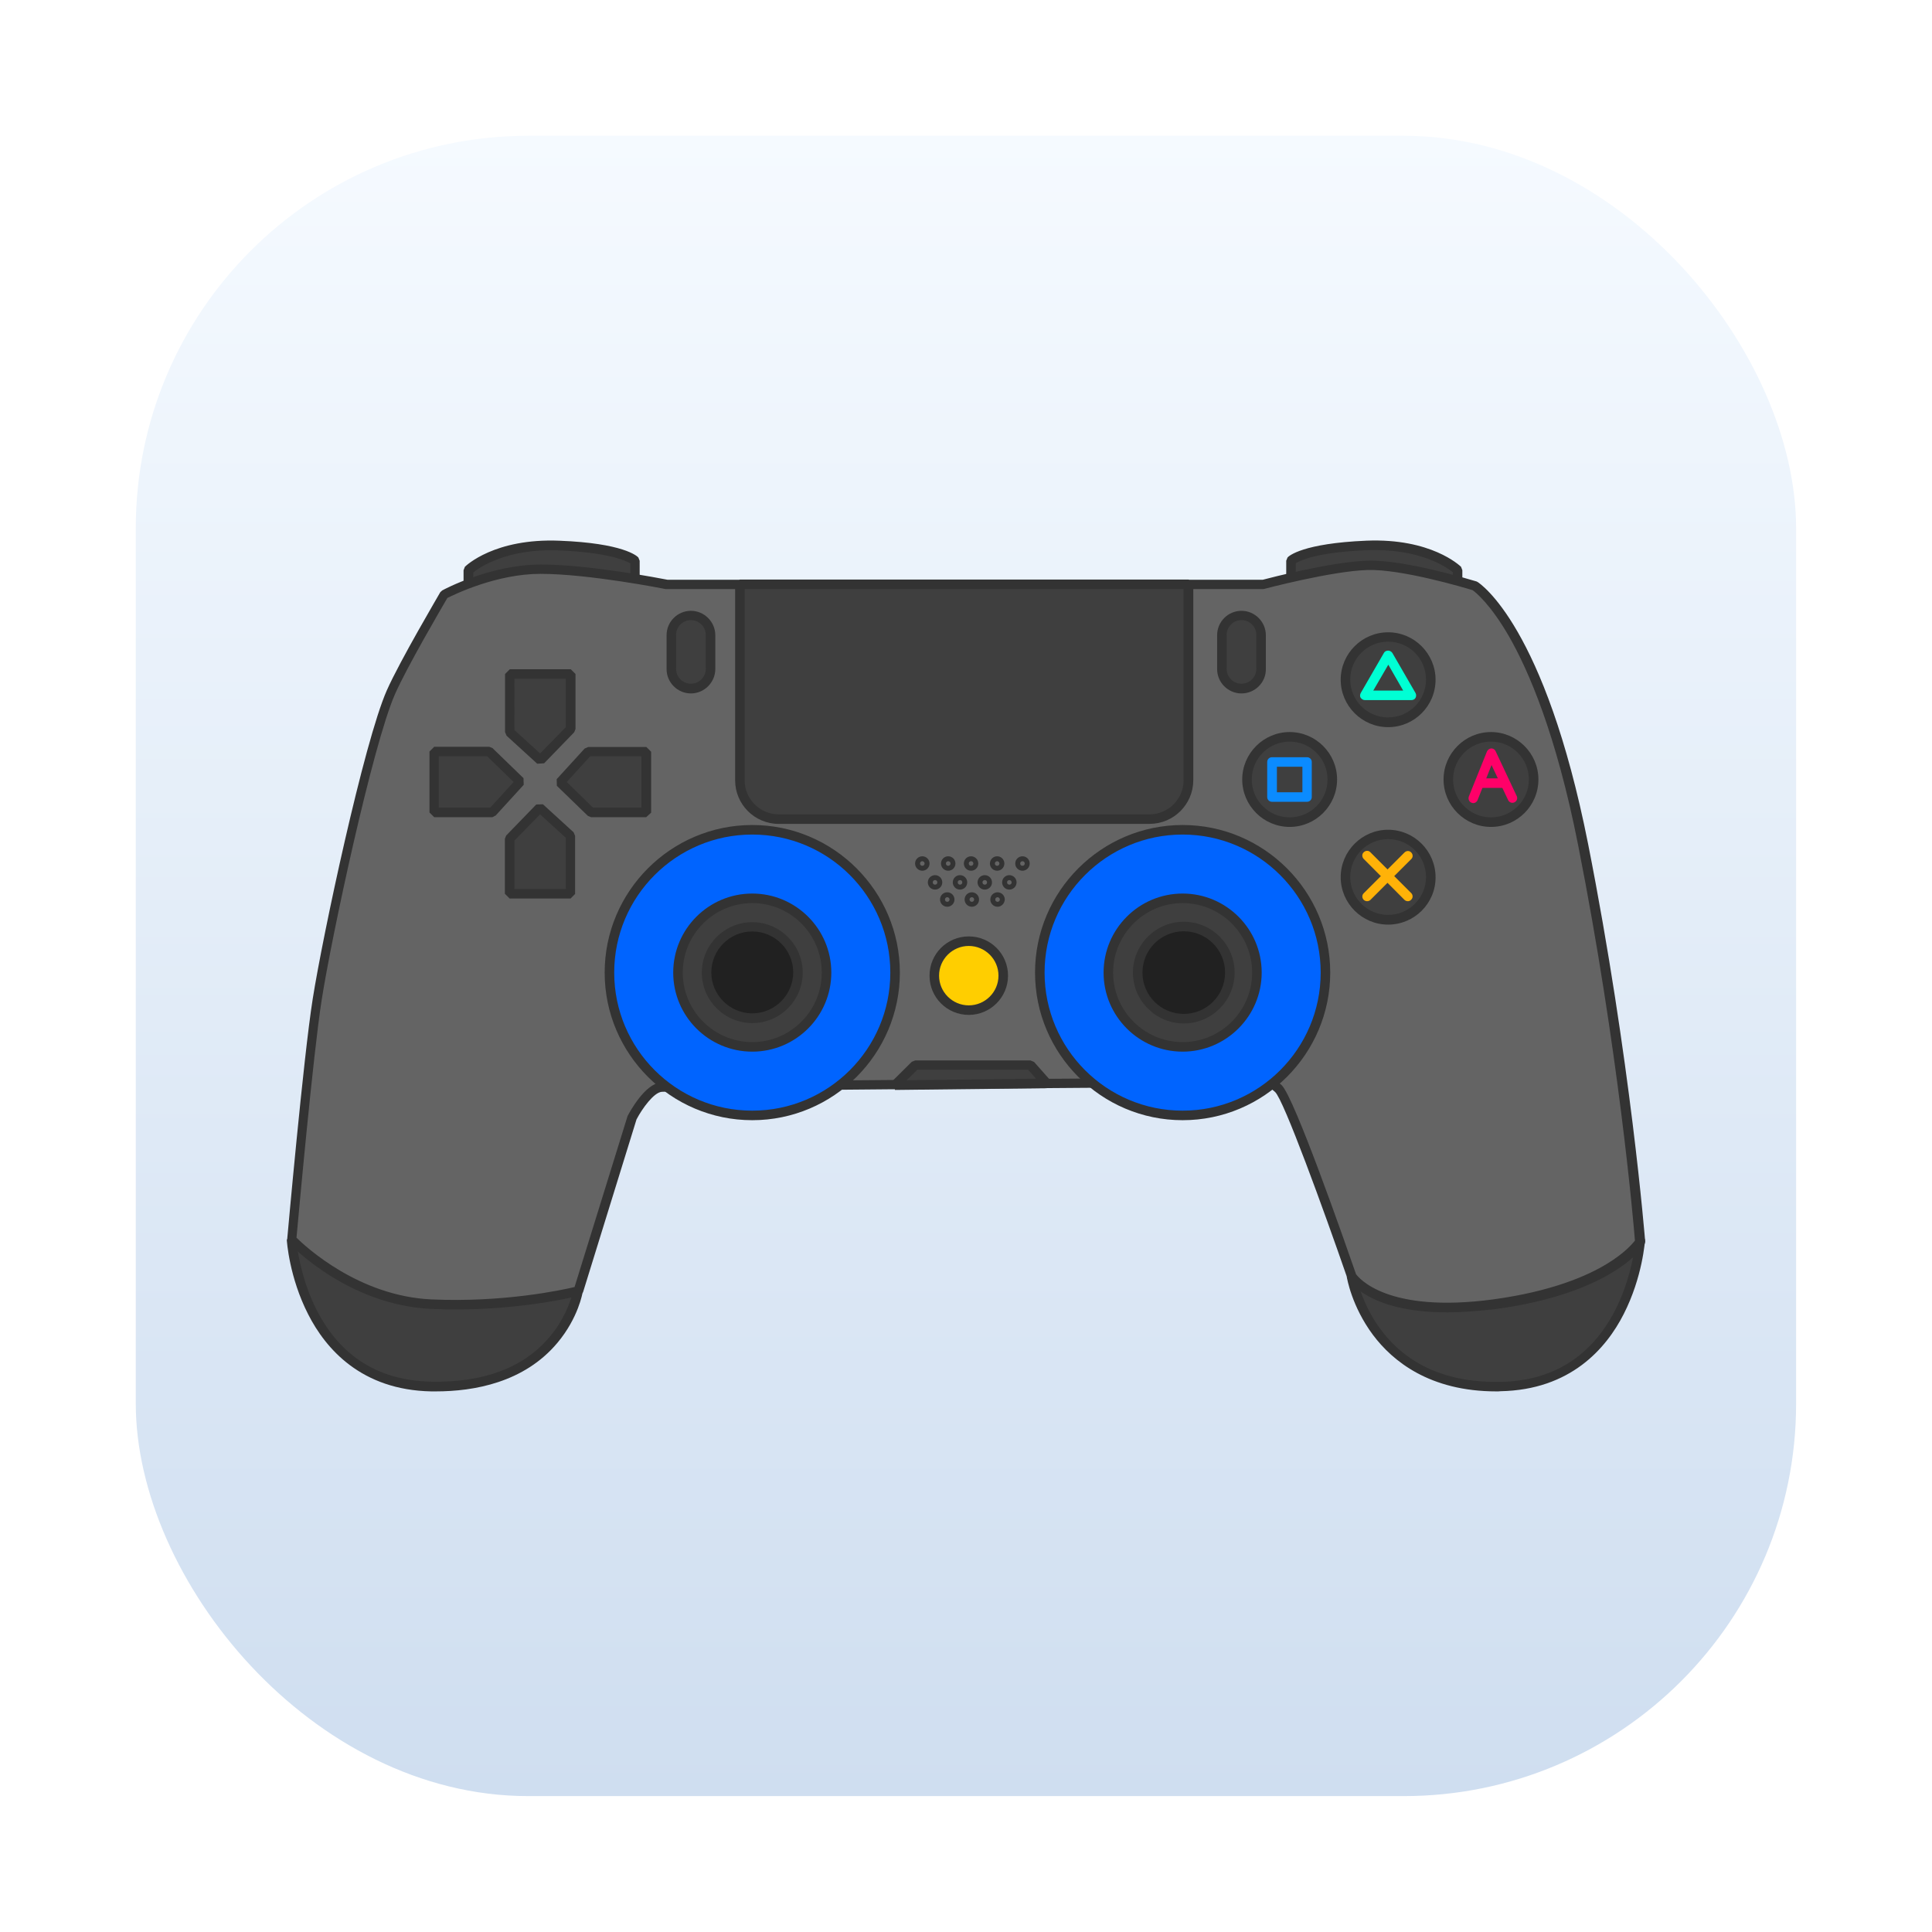 <?xml version="1.0" encoding="UTF-8" standalone="no"?>
<svg
   width="64"
   height="64"
   version="1.1"
   viewBox="0 0 16.933 16.933"
   id="svg19"
   sodipodi:docname="pcsx-icon.svg"
   inkscape:version="1.3.2 (091e20ef0f, 2023-11-25, custom)"
   xmlns:inkscape="http://www.inkscape.org/namespaces/inkscape"
   xmlns:sodipodi="http://sodipodi.sourceforge.net/DTD/sodipodi-0.dtd"
   xmlns="http://www.w3.org/2000/svg"
   xmlns:svg="http://www.w3.org/2000/svg">
  <sodipodi:namedview
     id="namedview21"
     pagecolor="#ffffff"
     bordercolor="#999999"
     borderopacity="1"
     inkscape:showpageshadow="0"
     inkscape:pageopacity="0"
     inkscape:pagecheckerboard="0"
     inkscape:deskcolor="#d1d1d1"
     showgrid="false"
     inkscape:zoom="4.0117188"
     inkscape:cx="-25.425511"
     inkscape:cy="18.695229"
     inkscape:window-width="1920"
     inkscape:window-height="995"
     inkscape:window-x="0"
     inkscape:window-y="0"
     inkscape:window-maximized="1"
     inkscape:current-layer="svg19" />
  <defs
     id="defs7">
    <linearGradient
       id="c"
       x1="399.57"
       x2="399.57"
       y1="545.8"
       y2="517.8"
       gradientTransform="matrix(2.143,0,0,2.143,-826.36,-1107.5)"
       gradientUnits="userSpaceOnUse">
      <stop
         stop-color="#3889e9"
         offset="0"
         id="stop2" />
      <stop
         stop-color="#5ea5fb"
         offset="1"
         id="stop4" />
    </linearGradient>
    <linearGradient
       id="linearGradient1448-3"
       x1="3.969"
       x2="3.969"
       y1="16.385"
       y2="0.541"
       gradientTransform="matrix(0.917,0,0,0.917,0.705,0.705)"
       gradientUnits="userSpaceOnUse">
      <stop
         stop-color="#cfdef0"
         offset="0"
         id="stop1" />
      <stop
         stop-color="#f5faff"
         offset="1"
         id="stop2-3" />
    </linearGradient>
  </defs>
  <rect
     x="1.19"
     y="1.19"
     width="14.552"
     height="14.552"
     ry="3.44"
     fill="url(#linearGradient1448-3)"
     stroke-opacity="0.953"
     stroke-width="0.083"
     id="rect2"
     style="fill:url(#linearGradient1448-3)" />
  <g
     id="g59"
     transform="matrix(0.323,0,0,0.323,5.495,4.898)">
    <path
       d="m -9.101,18.467 c 0,0 0.248,3.932 3.798,3.995 3.55,0.062 3.979,-2.599 3.979,-2.599 z"
       fill="#3f3f3f"
       p-id="3303"
       id="path1"
       style="stroke-width:0.052" />
    <path
       d="m -5.184,22.591 h -0.124 C -7.209,22.555 -8.176,21.433 -8.651,20.498 -9.163,19.496 -9.23,18.514 -9.23,18.472 l 0.15,-0.134 7.777,1.4 0.103,0.15 c -0.005,0.031 -0.119,0.708 -0.687,1.385 -0.904,1.08 -2.269,1.318 -3.297,1.318 z m -3.772,-3.969 c 0.041,0.315 0.171,1.044 0.537,1.762 0.646,1.266 1.695,1.917 3.116,1.943 1.426,0.026 2.506,-0.382 3.209,-1.22 0.388,-0.46 0.548,-0.93 0.61,-1.147 z"
       fill="#333333"
       p-id="3304"
       id="path2"
       style="stroke-width:0.052" />
    <path
       d="m 27.501,18.467 c 0,0 -0.248,3.932 -3.798,3.995 -3.55,0.062 -4.036,-2.997 -4.036,-2.997 z"
       fill="#3f3f3f"
       p-id="3305"
       id="path3"
       style="stroke-width:0.052" />
    <path
       d="m 23.594,22.591 c -1.819,0 -2.821,-0.827 -3.349,-1.53 -0.579,-0.775 -0.708,-1.545 -0.713,-1.581 l 0.114,-0.15 7.834,-0.997 0.145,0.134 c 0,0.041 -0.067,1.023 -0.579,2.026 -0.475,0.935 -1.447,2.057 -3.343,2.093 -0.036,0.005 -0.072,0.005 -0.109,0.005 z m -3.777,-3.018 c 0.062,0.248 0.233,0.801 0.641,1.344 0.723,0.966 1.814,1.442 3.24,1.416 1.421,-0.026 2.465,-0.682 3.116,-1.943 0.372,-0.729 0.501,-1.462 0.543,-1.772 z"
       fill="#333333"
       p-id="3306"
       id="path4"
       style="stroke-width:0.052" />
    <path
       d="M -4.3,0.67 V 0.309 c 0,0 0.749,-0.739 2.47,-0.672 1.721,0.067 2.052,0.413 2.052,0.413 v 0.486 z"
       fill="#3f3f3f"
       p-id="3307"
       id="path5"
       style="stroke-width:0.052" />
    <path
       d="M -4.3,0.799 -4.434,0.67 V 0.309 l 0.036,-0.093 c 0.031,-0.031 0.806,-0.78 2.568,-0.708 1.726,0.067 2.103,0.413 2.139,0.455 l 0.036,0.088 V 0.536 L 0.222,0.665 Z M -4.171,0.371 V 0.541 L 0.092,0.417 V 0.123 C -0.032,0.05 -0.502,-0.172 -1.835,-0.229 -2.693,-0.265 -3.292,-0.089 -3.644,0.066 -3.928,0.185 -4.098,0.309 -4.171,0.371 Z"
       fill="#333333"
       p-id="3308"
       id="path6"
       style="stroke-width:0.052" />
    <path
       d="M 22.54,0.67 V 0.309 c 0,0 -0.749,-0.739 -2.47,-0.672 -1.721,0.067 -2.052,0.413 -2.052,0.413 v 0.486 z"
       fill="#3f3f3f"
       p-id="3309"
       id="path7"
       style="stroke-width:0.052" />
    <path
       d="M 22.535,0.799 18.013,0.665 17.889,0.536 V 0.05 l 0.036,-0.088 c 0.036,-0.041 0.413,-0.382 2.139,-0.455 1.757,-0.072 2.532,0.677 2.568,0.708 l 0.036,0.093 v 0.362 z m -4.387,-0.388 4.263,0.124 V 0.365 C 22.241,0.226 21.507,-0.291 20.075,-0.234 18.747,-0.182 18.277,0.04 18.148,0.117 Z"
       fill="#333333"
       p-id="3310"
       id="path8"
       style="stroke-width:0.052" />
    <path
       d="m -6.414,3.616 c -0.625,1.426 -1.747,6.728 -2,8.34 -0.253,1.607 -0.687,6.511 -0.687,6.511 0,0 1.55,1.654 3.788,1.757 2.238,0.103 3.984,-0.357 3.984,-0.357 l 1.457,-4.708 c 0,0 0.413,-0.791 0.791,-0.827 0.377,-0.036 16.19,-0.14 16.19,-0.14 0,0 0.207,-0.14 0.553,0.171 0.346,0.31 1.995,5.1 1.995,5.1 0,0 0.692,1.183 3.86,0.76 3.168,-0.424 3.958,-1.69 3.958,-1.69 0,0 -0.377,-4.857 -1.545,-10.785 -1.168,-5.927 -2.935,-7.018 -2.935,-7.018 0,0 -1.912,-0.594 -2.92,-0.558 -1.008,0.036 -2.821,0.517 -2.821,0.517 H 1.074 c 0,0 -2.077,-0.413 -3.421,-0.413 -1.344,0 -2.62,0.687 -2.62,0.687 0,0 -1.09,1.845 -1.447,2.651 z"
       p-id="3311"
       id="path9"
       style="fill:#646464;fill-opacity:1" />
    <path
       d="m 22.241,20.446 c -2.124,0 -2.661,-0.873 -2.687,-0.915 l -0.01,-0.021 c -0.636,-1.84 -1.726,-4.837 -1.958,-5.044 -0.253,-0.233 -0.393,-0.16 -0.398,-0.16 0.005,0 0.005,-0.005 0.005,-0.005 l -0.072,0.021 c -5.467,0.036 -15.885,0.109 -16.18,0.14 -0.212,0.021 -0.522,0.444 -0.682,0.749 l -1.452,4.692 -0.088,0.088 c -0.016,0.005 -1.793,0.465 -4.026,0.362 -2.263,-0.103 -3.814,-1.731 -3.876,-1.798 l -0.036,-0.098 c 0.005,-0.047 0.439,-4.925 0.692,-6.516 0.269,-1.71 1.39,-6.966 2.01,-8.371 l 0.119,0.052 -0.119,-0.052 c 0.357,-0.806 1.411,-2.589 1.452,-2.666 l 0.052,-0.047 c 0.052,-0.031 1.318,-0.703 2.682,-0.703 1.302,0 3.24,0.377 3.431,0.413 H 17.254 c 0.196,-0.052 1.865,-0.486 2.837,-0.517 1.018,-0.036 2.883,0.543 2.961,0.563 l 0.031,0.016 c 0.072,0.047 1.824,1.194 2.997,7.105 1.158,5.865 1.545,10.748 1.55,10.8 l -0.021,0.078 c -0.031,0.052 -0.858,1.318 -4.051,1.747 -0.506,0.057 -0.935,0.088 -1.318,0.088 z m -2.46,-1.039 c 0.072,0.098 0.842,1.075 3.726,0.687 1.597,-0.217 2.568,-0.646 3.095,-0.971 0.465,-0.284 0.682,-0.537 0.749,-0.625 C 27.31,17.982 26.907,13.32 25.811,7.776 25.217,4.758 24.463,3.032 23.941,2.117 23.424,1.218 23.021,0.903 22.948,0.851 22.752,0.789 21.011,0.272 20.091,0.303 19.109,0.334 17.316,0.81 17.295,0.815 l -0.031,0.005 H 1.048 C 1.028,0.815 -1.034,0.407 -2.347,0.407 c -1.183,0 -2.325,0.553 -2.527,0.656 -0.145,0.248 -1.096,1.871 -1.421,2.61 -0.61,1.39 -1.726,6.609 -1.99,8.304 -0.233,1.488 -0.63,5.875 -0.682,6.444 0.253,0.248 1.695,1.586 3.664,1.674 1.948,0.088 3.535,-0.253 3.881,-0.336 l 1.437,-4.635 0.01,-0.021 C 0.072,15.015 0.485,14.245 0.919,14.209 1.296,14.173 16.127,14.075 17.094,14.07 c 0.093,-0.036 0.341,-0.088 0.667,0.207 0.341,0.31 1.731,4.294 2.021,5.131 z"
       fill="#333333"
       p-id="3312"
       id="path10"
       style="stroke-width:0.052" />
    <path
       d="m 3.4,11.228 m -3.876,0 a 3.876,3.876 0 1 0 7.751,0 3.876,3.876 0 1 0 -7.751,0 z"
       p-id="3313"
       style="fill:#0064ff;fill-opacity:1"
       id="path11" />
    <path
       d="m 3.4,15.232 c -2.207,0 -4.005,-1.798 -4.005,-4.005 0,-2.207 1.798,-4.005 4.005,-4.005 2.207,0 4.005,1.798 4.005,4.005 0,2.207 -1.798,4.005 -4.005,4.005 z m 0,-7.751 c -2.067,0 -3.746,1.679 -3.746,3.746 0,2.067 1.679,3.746 3.746,3.746 2.067,0 3.746,-1.679 3.746,-3.746 0,-2.067 -1.679,-3.746 -3.746,-3.746 z"
       fill="#333333"
       p-id="3314"
       id="path12"
       style="stroke-width:0.052" />
    <path
       d="m 3.4,11.228 m -2.015,0 a 2.015,2.015 0 1 0 4.031,0 2.015,2.015 0 1 0 -4.031,0 z"
       fill="#3f3f3f"
       p-id="3315"
       id="path13"
       style="stroke-width:0.052" />
    <path
       d="m 3.4,13.372 c -1.183,0 -2.145,-0.961 -2.145,-2.145 0,-1.183 0.961,-2.145 2.145,-2.145 1.183,0 2.145,0.961 2.145,2.145 0,1.183 -0.961,2.145 -2.145,2.145 z m 0,-4.031 c -1.039,0 -1.886,0.847 -1.886,1.886 0,1.039 0.847,1.886 1.886,1.886 1.039,0 1.886,-0.847 1.886,-1.886 0,-1.039 -0.847,-1.886 -1.886,-1.886 z"
       fill="#333333"
       p-id="3316"
       id="path14"
       style="stroke-width:0.052" />
    <path
       d="m 3.4,11.228 m -1.24,0 a 1.24,1.24 0 1 0 2.48,0 1.24,1.24 0 1 0 -2.48,0 z"
       fill="#212121"
       p-id="3317"
       id="path15"
       style="stroke-width:0.052" />
    <path
       d="m 3.4,12.597 c -0.754,0 -1.369,-0.615 -1.369,-1.369 0,-0.754 0.615,-1.369 1.369,-1.369 0.754,0 1.369,0.615 1.369,1.369 0,0.754 -0.615,1.369 -1.369,1.369 z m 0,-2.486 c -0.615,0 -1.111,0.501 -1.111,1.111 0,0.61 0.501,1.111 1.111,1.111 0.61,0 1.111,-0.501 1.111,-1.111 0,-0.61 -0.496,-1.111 -1.111,-1.111 z"
       fill="#333333"
       p-id="3318"
       id="path16"
       style="stroke-width:0.052" />
    <path
       d="m 15.078,11.228 m -3.876,0 a 3.876,3.876 0 1 0 7.751,0 3.876,3.876 0 1 0 -7.751,0 z"
       p-id="3319"
       id="path17"
       style="fill:#0064ff;fill-opacity:1" />
    <path
       d="m 15.078,15.232 c -2.207,0 -4.005,-1.798 -4.005,-4.005 0,-2.207 1.798,-4.005 4.005,-4.005 2.207,0 4.005,1.798 4.005,4.005 0,2.207 -1.798,4.005 -4.005,4.005 z m 0,-7.751 c -2.067,0 -3.746,1.679 -3.746,3.746 0,2.067 1.679,3.746 3.746,3.746 2.067,0 3.746,-1.679 3.746,-3.746 0,-2.067 -1.685,-3.746 -3.746,-3.746 z"
       fill="#333333"
       p-id="3320"
       id="path18"
       style="stroke-width:0.052" />
    <path
       d="m 15.078,11.228 m -2.015,0 a 2.015,2.015 0 1 0 4.031,0 2.015,2.015 0 1 0 -4.031,0 z"
       fill="#3f3f3f"
       p-id="3321"
       id="path19"
       style="stroke-width:0.052" />
    <path
       d="m 15.078,13.372 c -1.183,0 -2.145,-0.961 -2.145,-2.145 0,-1.183 0.961,-2.145 2.145,-2.145 1.183,0 2.145,0.961 2.145,2.145 0,1.183 -0.966,2.145 -2.145,2.145 z m 0,-4.031 c -1.039,0 -1.886,0.847 -1.886,1.886 0,1.039 0.847,1.886 1.886,1.886 1.039,0 1.886,-0.847 1.886,-1.886 0,-1.039 -0.847,-1.886 -1.886,-1.886 z"
       fill="#333333"
       p-id="3322"
       id="path20"
       style="stroke-width:0.052" />
    <path
       d="m 15.109,11.228 m -1.251,0 a 1.251,1.251 0 1 0 2.501,0 1.251,1.251 0 1 0 -2.501,0 z"
       fill="#212121"
       p-id="3323"
       id="path21"
       style="stroke-width:0.052" />
    <path
       d="m 15.109,12.607 c -0.76,0 -1.38,-0.62 -1.38,-1.38 0,-0.76 0.62,-1.38 1.38,-1.38 0.76,0 1.38,0.62 1.38,1.38 0,0.76 -0.62,1.38 -1.38,1.38 z m 0,-2.501 c -0.62,0 -1.121,0.501 -1.121,1.121 0,0.62 0.501,1.121 1.121,1.121 0.62,0 1.121,-0.501 1.121,-1.121 0,-0.62 -0.501,-1.121 -1.121,-1.121 z"
       fill="#333333"
       p-id="3324"
       id="path22"
       style="stroke-width:0.052" />
    <path
       d="m 1.736,3.523 c -0.295,0 -0.532,-0.238 -0.532,-0.532 V 2.071 c 0,-0.295 0.238,-0.532 0.532,-0.532 0.295,0 0.532,0.238 0.532,0.532 v 0.92 c 0,0.295 -0.238,0.532 -0.532,0.532 z"
       fill="#3f3f3f"
       p-id="3325"
       id="path23"
       style="stroke-width:0.052" />
    <path
       d="m 1.736,3.652 c -0.367,0 -0.661,-0.3 -0.661,-0.661 V 2.071 c 0,-0.367 0.3,-0.661 0.661,-0.661 0.362,0 0.661,0.3 0.661,0.661 v 0.92 c 0,0.362 -0.3,0.661 -0.661,0.661 z m 0,-1.99 c -0.222,0 -0.403,0.181 -0.403,0.403 v 0.92 c 0,0.222 0.181,0.403 0.403,0.403 0.222,0 0.403,-0.181 0.403,-0.403 V 2.066 c 0,-0.222 -0.181,-0.403 -0.403,-0.403 z"
       fill="#333333"
       p-id="3326"
       id="path24"
       style="stroke-width:0.052" />
    <path
       d="m 16.675,3.523 c -0.295,0 -0.532,-0.238 -0.532,-0.532 V 2.071 c 0,-0.295 0.238,-0.532 0.532,-0.532 0.295,0 0.532,0.238 0.532,0.532 v 0.92 c 0.005,0.295 -0.238,0.532 -0.532,0.532 z"
       fill="#3f3f3f"
       p-id="3327"
       id="path25"
       style="stroke-width:0.052" />
    <path
       d="m 16.675,3.652 c -0.367,0 -0.661,-0.3 -0.661,-0.661 V 2.071 c 0,-0.367 0.3,-0.661 0.661,-0.661 0.362,0 0.661,0.3 0.661,0.661 v 0.92 c 0.005,0.362 -0.295,0.661 -0.661,0.661 z m 0,-1.99 c -0.222,0 -0.403,0.181 -0.403,0.403 v 0.92 c 0,0.222 0.181,0.403 0.403,0.403 0.222,0 0.403,-0.181 0.403,-0.403 V 2.066 c 0.005,-0.222 -0.181,-0.403 -0.403,-0.403 z"
       fill="#333333"
       p-id="3328"
       id="path26"
       style="stroke-width:0.052" />
    <path
       d="M 14.184,7.063 H 4.118 c -0.584,0 -1.054,-0.475 -1.054,-1.054 V 0.691 H 15.238 V 6.008 c 0,0.579 -0.475,1.054 -1.054,1.054 z"
       fill="#3f3f3f"
       p-id="3329"
       id="path27"
       style="stroke-width:0.052" />
    <path
       d="M 14.184,7.192 H 4.118 c -0.656,0 -1.183,-0.532 -1.183,-1.183 V 0.691 L 3.064,0.562 H 15.238 l 0.129,0.129 V 6.008 c 0,0.651 -0.532,1.183 -1.183,1.183 z M 3.193,0.82 V 6.008 c 0,0.512 0.419,0.925 0.925,0.925 H 14.179 c 0.512,0 0.925,-0.419 0.925,-0.925 V 0.82 Z"
       fill="#333333"
       p-id="3330"
       id="path28"
       style="stroke-width:0.052" />
    <path
       d="m 20.654,3.28 m -1.158,0 a 1.158,1.158 0 1 0 2.315,0 1.158,1.158 0 1 0 -2.315,0 z"
       fill="#3f3f3f"
       p-id="3331"
       id="path29"
       style="stroke-width:0.052" />
    <path
       d="m 20.654,4.567 c -0.708,0 -1.287,-0.579 -1.287,-1.287 0,-0.708 0.579,-1.287 1.287,-1.287 0.708,0 1.287,0.579 1.287,1.287 0,0.708 -0.574,1.287 -1.287,1.287 z m 0,-2.32 c -0.568,0 -1.028,0.46 -1.028,1.028 0,0.568 0.46,1.028 1.028,1.028 0.568,0 1.028,-0.46 1.028,-1.028 0,-0.568 -0.46,-1.028 -1.028,-1.028 z"
       fill="#333333"
       p-id="3332"
       id="path30"
       style="stroke-width:0.052" />
    <path
       d="m 20.654,8.633 m -1.158,0 a 1.158,1.158 0 1 0 2.315,0 1.158,1.158 0 1 0 -2.315,0 z"
       fill="#3f3f3f"
       p-id="3333"
       id="path31"
       style="stroke-width:0.052" />
    <path
       d="m 20.654,9.925 c -0.708,0 -1.287,-0.579 -1.287,-1.287 0,-0.708 0.579,-1.287 1.287,-1.287 0.708,0 1.287,0.579 1.287,1.287 0.005,0.708 -0.574,1.287 -1.287,1.287 z m 0,-2.32 c -0.568,0 -1.028,0.46 -1.028,1.028 0,0.568 0.46,1.028 1.028,1.028 0.568,0 1.028,-0.46 1.028,-1.028 0,-0.568 -0.46,-1.028 -1.028,-1.028 z"
       fill="#333333"
       p-id="3334"
       id="path32"
       style="stroke-width:0.052" />
    <path
       d="m 17.982,5.988 m -1.158,0 a 1.158,1.158 0 1 0 2.315,0 1.158,1.158 0 1 0 -2.315,0 z"
       fill="#3f3f3f"
       p-id="3335"
       id="path33"
       style="stroke-width:0.052" />
    <path
       d="m 17.982,7.274 c -0.708,0 -1.287,-0.579 -1.287,-1.287 0,-0.708 0.579,-1.287 1.287,-1.287 0.708,0 1.287,0.579 1.287,1.287 0,0.708 -0.579,1.287 -1.287,1.287 z m 0,-2.315 c -0.568,0 -1.028,0.46 -1.028,1.028 0,0.568 0.46,1.028 1.028,1.028 0.568,0 1.028,-0.46 1.028,-1.028 0,-0.568 -0.465,-1.028 -1.028,-1.028 z"
       fill="#333333"
       p-id="3336"
       id="path34"
       style="stroke-width:0.052" />
    <path
       d="m 23.445,5.988 m -1.158,0 a 1.158,1.158 0 1 0 2.315,0 1.158,1.158 0 1 0 -2.315,0 z"
       fill="#3f3f3f"
       p-id="3337"
       id="path35"
       style="stroke-width:0.052" />
    <path
       d="m 23.445,7.274 c -0.708,0 -1.287,-0.579 -1.287,-1.287 0,-0.708 0.579,-1.287 1.287,-1.287 0.708,0 1.287,0.579 1.287,1.287 0,0.708 -0.574,1.287 -1.287,1.287 z m 0,-2.315 c -0.568,0 -1.028,0.46 -1.028,1.028 0,0.568 0.46,1.028 1.028,1.028 0.568,0 1.028,-0.46 1.028,-1.028 0,-0.568 -0.46,-1.028 -1.028,-1.028 z"
       fill="#333333"
       p-id="3338"
       id="path36"
       style="stroke-width:0.052" />
    <path
       d="M -3.184,3.125 V 4.701 L -2.352,5.461 -1.53,4.618 V 3.125 Z"
       fill="#3f3f3f"
       p-id="3339"
       id="path37"
       style="stroke-width:0.052" />
    <path
       d="m -2.435,5.559 -0.832,-0.76 -0.041,-0.098 V 3.125 l 0.129,-0.129 h 1.654 l 0.129,0.129 v 1.493 l -0.036,0.088 -0.816,0.842 z m -0.62,-0.915 0.698,0.636 0.698,-0.713 V 3.254 h -1.395 z"
       fill="#333333"
       p-id="3340"
       id="path38"
       style="stroke-width:0.052" />
    <path
       d="M -1.53,9.088 V 7.512 L -2.362,6.752 -3.184,7.595 v 1.493 z"
       fill="#3f3f3f"
       p-id="3341"
       id="path39"
       style="stroke-width:0.052" />
    <path
       d="M -1.53,9.217 H -3.184 L -3.313,9.088 V 7.595 l 0.036,-0.088 0.816,-0.842 0.181,-0.005 0.832,0.76 0.041,0.098 V 9.093 Z M -3.055,8.959 h 1.395 V 7.569 L -2.357,6.933 -3.055,7.646 Z"
       fill="#333333"
       p-id="3342"
       id="path40"
       style="stroke-width:0.052" />
    <path
       d="m -5.23,6.882 h 1.576 L -2.9,6.05 -3.742,5.228 h -1.488 z"
       fill="#3f3f3f"
       p-id="3343"
       id="path41"
       style="stroke-width:0.052" />
    <path
       d="M -3.654,7.011 H -5.23 L -5.359,6.882 V 5.228 l 0.129,-0.129 h 1.493 l 0.088,0.036 0.842,0.816 0.005,0.181 -0.76,0.832 z M -5.101,6.752 h 1.39 L -3.075,6.055 -3.794,5.357 h -1.313 v 1.395 z"
       fill="#333333"
       p-id="3344"
       id="path42"
       style="stroke-width:0.052" />
    <path
       d="M 0.521,5.228 H -1.055 l -0.76,0.837 0.842,0.816 h 1.493 z"
       fill="#3f3f3f"
       p-id="3345"
       id="path43"
       style="stroke-width:0.052" />
    <path
       d="m 0.521,7.011 h -1.493 l -0.088,-0.036 -0.842,-0.816 -0.005,-0.181 0.76,-0.832 0.098,-0.041 H 0.526 L 0.656,5.233 V 6.887 Z M -0.92,6.752 H 0.392 V 5.357 H -0.998 l -0.636,0.698 z"
       fill="#333333"
       p-id="3346"
       id="path44"
       style="stroke-width:0.052" />
    <path
       d="M 7.275,14.282 7.823,13.739 h 3.126 l 0.439,0.496 z"
       fill="#3f3f3f"
       p-id="3347"
       id="path45"
       style="stroke-width:0.052" />
    <path
       d="m 7.275,14.411 -0.093,-0.222 0.548,-0.543 0.093,-0.036 h 3.126 l 0.098,0.041 0.439,0.496 -0.093,0.217 z M 7.875,13.868 7.591,14.147 11.099,14.106 10.887,13.863 H 7.875 Z"
       fill="#333333"
       p-id="3348"
       id="path46"
       style="stroke-width:0.052" />
    <path
       d="m 9.275,11.31 m -0.935,0 a 0.935,0.935 0 1 0 1.871,0 0.935,0.935 0 1 0 -1.871,0 z"
       fill="#ffce00"
       p-id="3349"
       id="path47"
       style="stroke-width:0.052" />
    <path
       d="m 9.275,12.375 c -0.589,0 -1.065,-0.475 -1.065,-1.065 0,-0.589 0.475,-1.065 1.065,-1.065 0.589,0 1.065,0.475 1.065,1.065 0,0.589 -0.481,1.065 -1.065,1.065 z m 0,-1.871 c -0.444,0 -0.806,0.362 -0.806,0.806 0,0.444 0.362,0.806 0.806,0.806 0.444,0 0.806,-0.362 0.806,-0.806 0,-0.444 -0.362,-0.806 -0.806,-0.806 z"
       fill="#333333"
       p-id="3350"
       id="path48"
       style="stroke-width:0.052" />
    <path
       d="m 8.014,8.463 c -0.109,0 -0.196,-0.088 -0.196,-0.196 0,-0.109 0.088,-0.196 0.196,-0.196 0.109,0 0.196,0.088 0.196,0.196 0,0.109 -0.088,0.196 -0.196,0.196 z m 0,-0.258 c -0.036,0 -0.062,0.026 -0.062,0.062 0,0.036 0.026,0.062 0.062,0.062 0.036,0 0.062,-0.026 0.062,-0.062 0,-0.036 -0.031,-0.062 -0.062,-0.062 z m 0.346,0.77 c -0.109,0 -0.196,-0.088 -0.196,-0.196 0,-0.109 0.088,-0.196 0.196,-0.196 0.109,0 0.196,0.088 0.196,0.196 0,0.109 -0.088,0.196 -0.196,0.196 z m 0,-0.258 c -0.036,0 -0.062,0.026 -0.062,0.062 0,0.036 0.026,0.062 0.062,0.062 0.036,0 0.062,-0.026 0.062,-0.062 0,-0.036 -0.026,-0.062 -0.062,-0.062 z M 8.691,9.44 c -0.109,0 -0.196,-0.088 -0.196,-0.196 0,-0.109 0.088,-0.196 0.196,-0.196 0.109,0 0.196,0.088 0.196,0.196 0,0.109 -0.088,0.196 -0.196,0.196 z m 0,-0.258 c -0.036,0 -0.062,0.026 -0.062,0.062 0,0.036 0.026,0.062 0.062,0.062 0.036,0 0.062,-0.026 0.062,-0.062 0,-0.036 -0.026,-0.062 -0.062,-0.062 z m 0.667,0.258 c -0.109,0 -0.196,-0.088 -0.196,-0.196 0,-0.109 0.088,-0.196 0.196,-0.196 0.109,0 0.196,0.088 0.196,0.196 0,0.109 -0.088,0.196 -0.196,0.196 z m 0,-0.258 c -0.036,0 -0.062,0.026 -0.062,0.062 0,0.036 0.026,0.062 0.062,0.062 0.036,0 0.062,-0.026 0.062,-0.062 0,-0.036 -0.026,-0.062 -0.062,-0.062 z m 0.698,0.258 c -0.109,0 -0.196,-0.088 -0.196,-0.196 0,-0.109 0.088,-0.196 0.196,-0.196 0.109,0 0.196,0.088 0.196,0.196 -0.005,0.109 -0.093,0.196 -0.196,0.196 z m 0,-0.258 c -0.036,0 -0.062,0.026 -0.062,0.062 0,0.036 0.026,0.062 0.062,0.062 0.036,0 0.062,-0.026 0.062,-0.062 0,-0.036 -0.031,-0.062 -0.062,-0.062 z M 9.037,8.975 c -0.109,0 -0.196,-0.088 -0.196,-0.196 0,-0.109 0.088,-0.196 0.196,-0.196 0.109,0 0.196,0.088 0.196,0.196 0,0.109 -0.088,0.196 -0.196,0.196 z m 0,-0.258 c -0.036,0 -0.062,0.026 -0.062,0.062 0,0.036 0.026,0.062 0.062,0.062 0.036,0 0.062,-0.026 0.062,-0.062 0,-0.036 -0.026,-0.062 -0.062,-0.062 z m 0.672,0.258 c -0.109,0 -0.196,-0.088 -0.196,-0.196 0,-0.109 0.088,-0.196 0.196,-0.196 0.109,0 0.196,0.088 0.196,0.196 0,0.109 -0.088,0.196 -0.196,0.196 z m 0,-0.258 c -0.036,0 -0.062,0.026 -0.062,0.062 0,0.036 0.026,0.062 0.062,0.062 0.036,0 0.062,-0.026 0.062,-0.062 0,-0.036 -0.026,-0.062 -0.062,-0.062 z m 0.667,0.258 c -0.109,0 -0.196,-0.088 -0.196,-0.196 0,-0.109 0.088,-0.196 0.196,-0.196 0.109,0 0.196,0.088 0.196,0.196 0,0.109 -0.088,0.196 -0.196,0.196 z m 0,-0.258 c -0.036,0 -0.062,0.026 -0.062,0.062 0,0.036 0.026,0.062 0.062,0.062 0.036,0 0.062,-0.026 0.062,-0.062 0,-0.036 -0.031,-0.062 -0.062,-0.062 z M 8.717,8.463 c -0.109,0 -0.196,-0.088 -0.196,-0.196 0,-0.109 0.088,-0.196 0.196,-0.196 0.109,0 0.196,0.088 0.196,0.196 0,0.109 -0.088,0.196 -0.196,0.196 z m 0,-0.258 c -0.036,0 -0.062,0.026 -0.062,0.062 0,0.036 0.026,0.062 0.062,0.062 0.036,0 0.062,-0.026 0.062,-0.062 0,-0.036 -0.026,-0.062 -0.062,-0.062 z m 0.62,0.258 c -0.109,0 -0.196,-0.088 -0.196,-0.196 0,-0.109 0.088,-0.196 0.196,-0.196 0.109,0 0.196,0.088 0.196,0.196 0,0.109 -0.088,0.196 -0.196,0.196 z m 0,-0.258 c -0.036,0 -0.062,0.026 -0.062,0.062 0,0.036 0.026,0.062 0.062,0.062 0.036,0 0.062,-0.026 0.062,-0.062 0,-0.036 -0.026,-0.062 -0.062,-0.062 z m 0.708,0.258 c -0.109,0 -0.196,-0.088 -0.196,-0.196 0,-0.109 0.088,-0.196 0.196,-0.196 0.109,0 0.196,0.088 0.196,0.196 0,0.109 -0.088,0.196 -0.196,0.196 z m 0,-0.258 c -0.036,0 -0.062,0.026 -0.062,0.062 0,0.036 0.026,0.062 0.062,0.062 0.036,0 0.062,-0.026 0.062,-0.062 0,-0.036 -0.031,-0.062 -0.062,-0.062 z m 0.687,0.258 c -0.109,0 -0.196,-0.088 -0.196,-0.196 0,-0.109 0.088,-0.196 0.196,-0.196 0.109,0 0.196,0.088 0.196,0.196 0,0.109 -0.088,0.196 -0.196,0.196 z m 0,-0.258 c -0.036,0 -0.062,0.026 -0.062,0.062 0,0.036 0.026,0.062 0.062,0.062 0.036,0 0.062,-0.026 0.062,-0.062 0,-0.036 -0.026,-0.062 -0.062,-0.062 z"
       fill="#333333"
       p-id="3351"
       id="path49"
       style="stroke-width:0.052" />
    <path
       d="m 20.654,2.613 -0.63,1.09 h 1.261 z"
       fill="#3f3f3f"
       p-id="3352"
       id="path50"
       style="stroke-width:0.052" />
    <path
       d="m 21.285,3.833 h -1.261 c -0.047,0 -0.088,-0.026 -0.114,-0.062 -0.026,-0.036 -0.021,-0.088 0,-0.129 l 0.63,-1.09 c 0.021,-0.041 0.067,-0.062 0.114,-0.062 0.047,0 0.088,0.026 0.114,0.062 l 0.63,1.09 c 0.021,0.041 0.021,0.088 0,0.129 -0.021,0.041 -0.067,0.062 -0.114,0.062 z M 20.251,3.574 h 0.811 L 20.659,2.872 Z"
       fill="#00ffd4"
       p-id="3353"
       id="path51"
       style="stroke-width:0.052" />
    <path
       d="m 17.507,5.512 h 0.951 v 0.951 h -0.951 z"
       fill="#3f3f3f"
       p-id="3354"
       id="path52"
       style="stroke-width:0.052" />
    <path
       d="m 18.453,6.592 h -0.951 c -0.072,0 -0.129,-0.057 -0.129,-0.129 V 5.512 c 0,-0.072 0.057,-0.129 0.129,-0.129 h 0.951 c 0.072,0 0.129,0.057 0.129,0.129 v 0.951 c 0,0.072 -0.057,0.129 -0.129,0.129 z M 17.636,6.334 h 0.692 V 5.641 H 17.636 Z"
       fill="#0b8bff"
       p-id="3355"
       id="path53"
       style="stroke-width:0.052" />
    <path
       d="m 21.191,8.055 -1.106,1.106"
       fill="#3f3f3f"
       p-id="3356"
       id="path54"
       style="stroke-width:0.052" />
    <path
       d="m 20.086,9.29 c -0.031,0 -0.067,-0.01 -0.093,-0.036 -0.052,-0.052 -0.052,-0.134 0,-0.181 l 1.106,-1.106 c 0.052,-0.052 0.134,-0.052 0.181,0 0.052,0.052 0.052,0.134 0,0.181 l -1.106,1.106 c -0.021,0.021 -0.057,0.036 -0.088,0.036 z"
       fill="#ffb208"
       p-id="3357"
       id="path55"
       style="stroke-width:0.052" />
    <path
       d="M 21.191,9.161 20.086,8.055"
       fill="#3f3f3f"
       p-id="3358"
       id="path56"
       style="stroke-width:0.052" />
    <path
       d="m 21.191,9.29 c -0.031,0 -0.067,-0.01 -0.093,-0.036 l -1.106,-1.111 c -0.052,-0.052 -0.052,-0.134 0,-0.181 0.052,-0.052 0.134,-0.052 0.181,0 l 1.106,1.106 c 0.052,0.052 0.052,0.134 0,0.181 -0.021,0.026 -0.057,0.041 -0.088,0.041 z"
       fill="#ffb208"
       p-id="3359"
       id="path57"
       style="stroke-width:0.052" />
    <path
       d="M 23.801,6.215 H 23.165 c -0.072,0 -0.129,-0.057 -0.129,-0.129 0,-0.072 0.057,-0.129 0.129,-0.129 h 0.636 c 0.072,0 0.129,0.057 0.129,0.129 0,0.072 -0.057,0.129 -0.129,0.129 z"
       fill="#ff0068"
       p-id="3360"
       id="path58"
       style="stroke-width:0.052" />
    <path
       d="m 22.964,6.628 c -0.015,0 -0.031,-0.005 -0.047,-0.01 -0.067,-0.026 -0.098,-0.103 -0.072,-0.171 l 0.491,-1.22 c 0.021,-0.047 0.067,-0.078 0.114,-0.083 0.052,0 0.098,0.026 0.119,0.072 l 0.574,1.22 c 0.031,0.062 0.005,0.14 -0.062,0.171 -0.062,0.031 -0.14,0.005 -0.171,-0.062 L 23.46,5.595 23.083,6.541 c -0.021,0.057 -0.072,0.088 -0.119,0.088 z"
       fill="#ff0068"
       p-id="3361"
       id="path59"
       style="stroke-width:0.052" />
  </g>
</svg>
